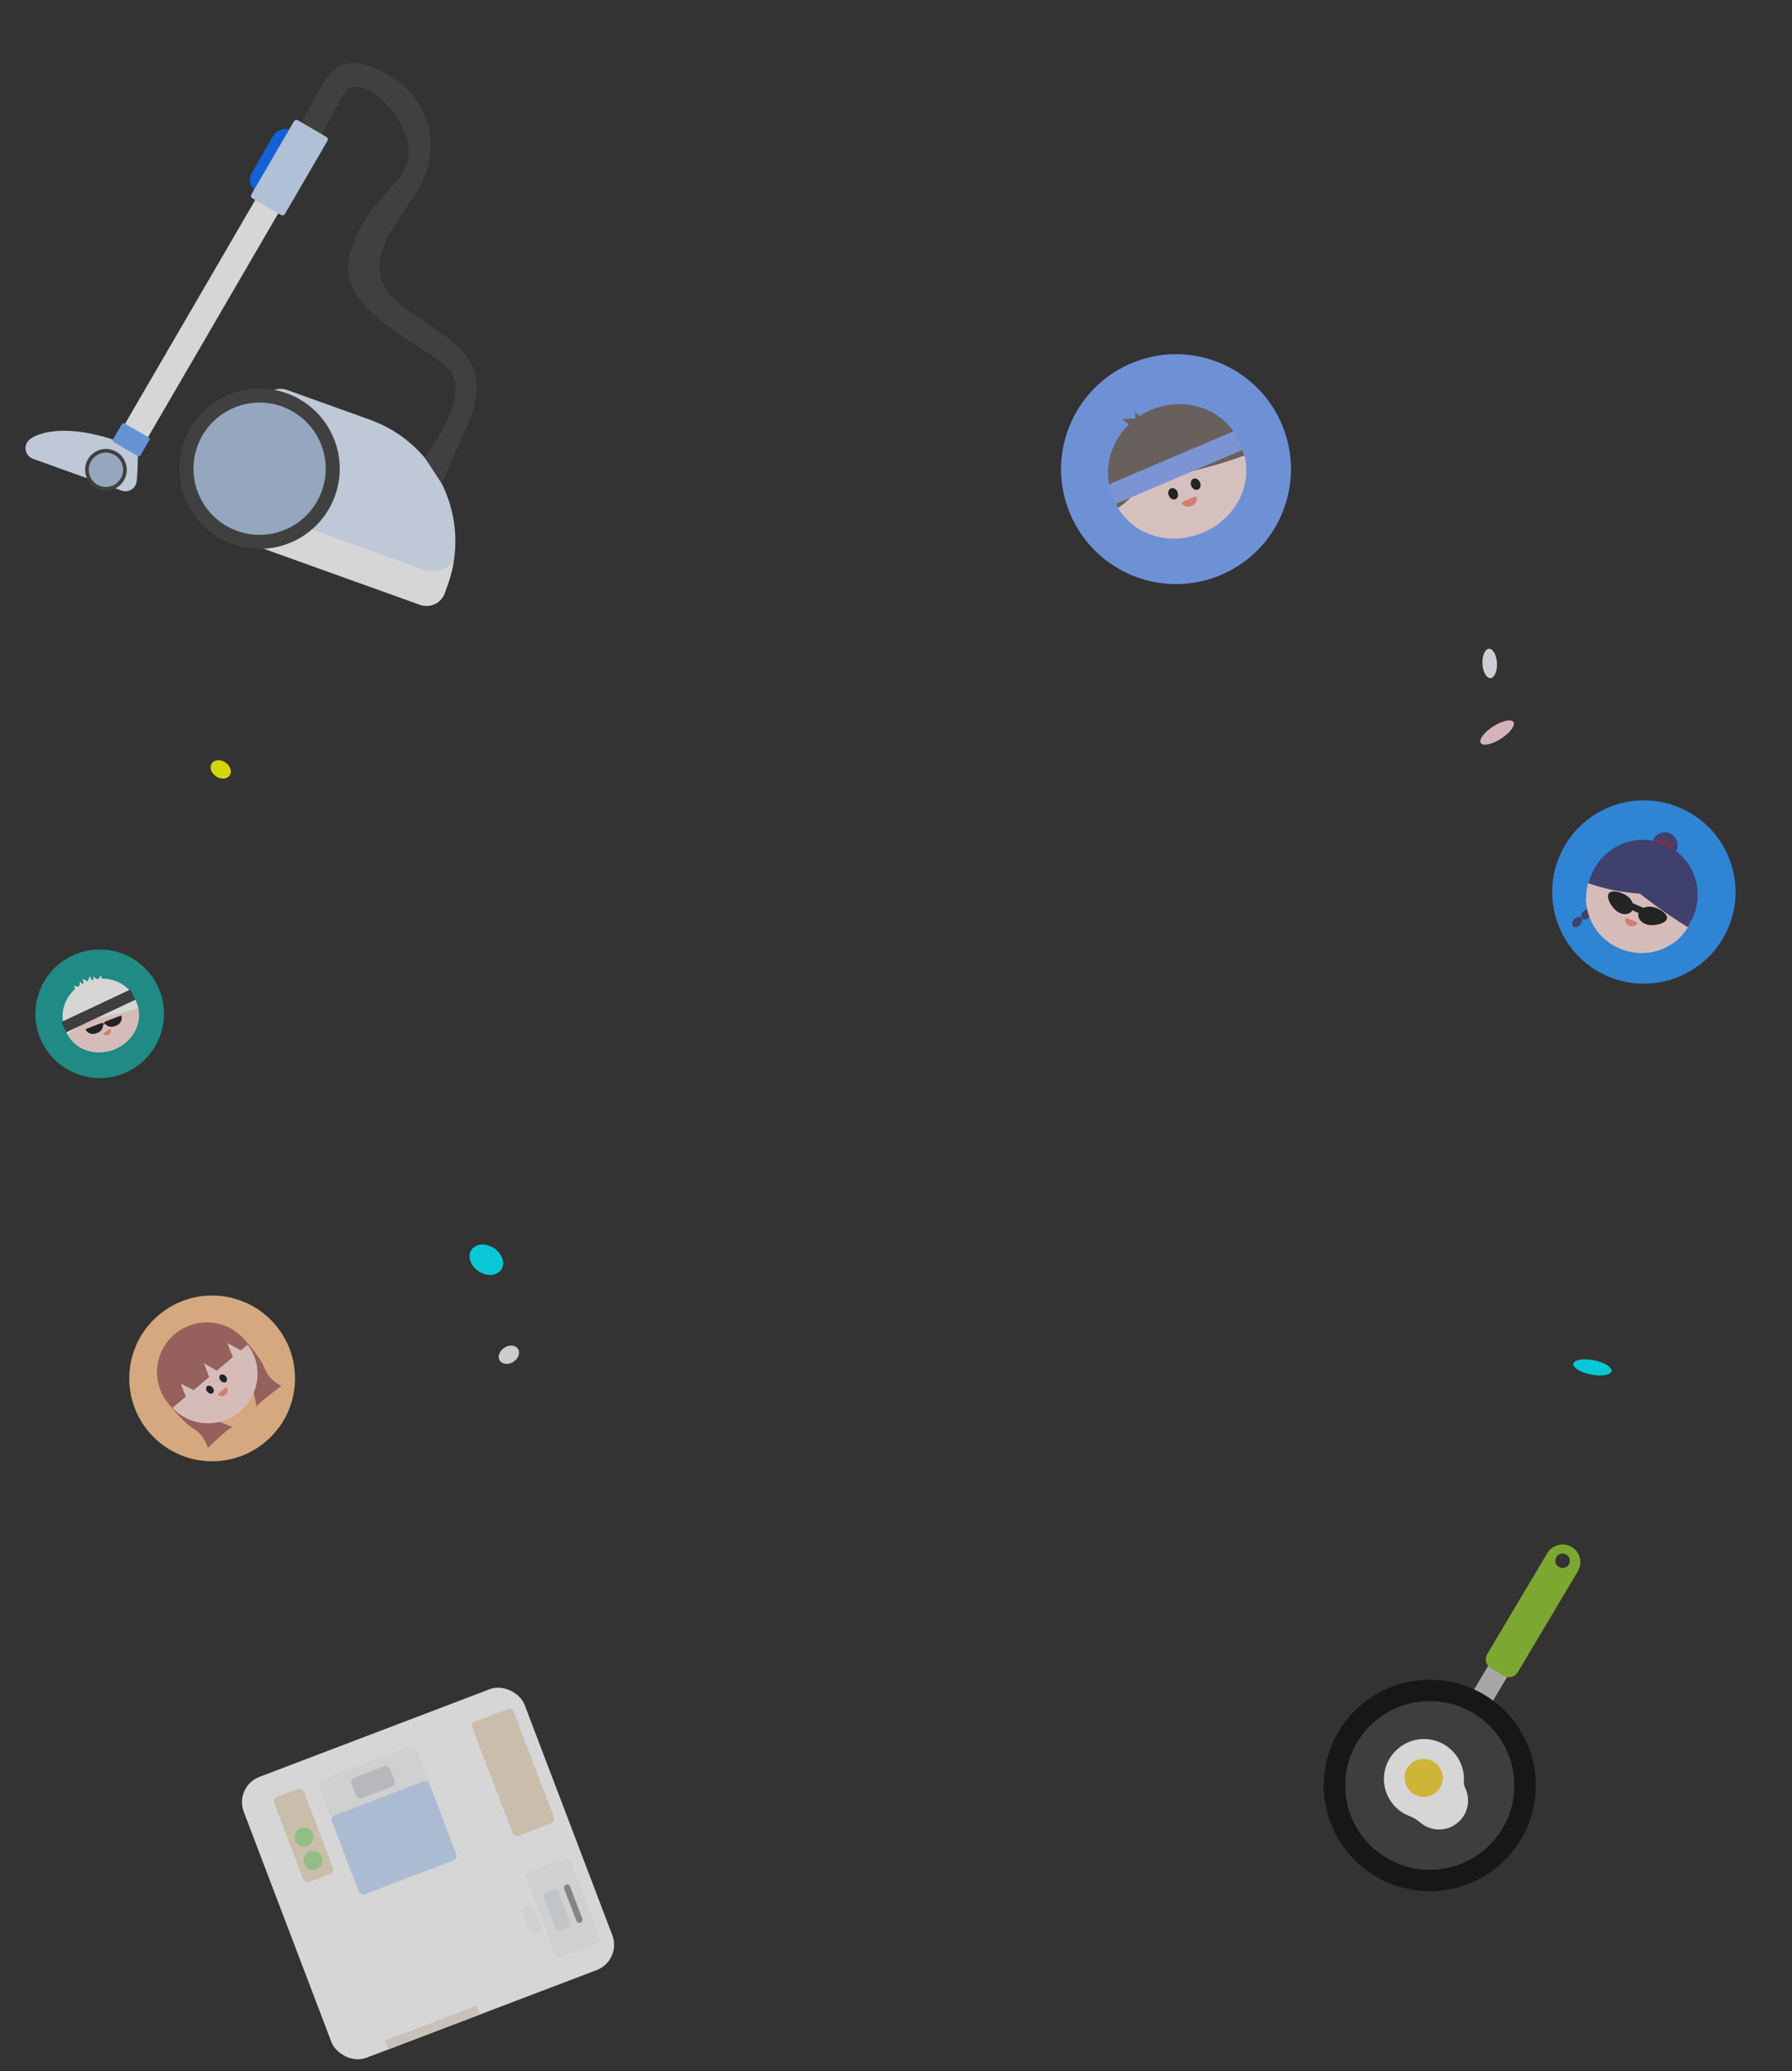 <svg width="398" height="460" viewBox="0 0 398 460" fill="none" xmlns="http://www.w3.org/2000/svg">
<rect x="0" y="0" width="398" height="460" fill="#333333" stroke="none"/>
<g opacity="0.8">
<circle cx="22.142" cy="225.141" r="14.28" transform="rotate(-21.016 22.142 225.141)" fill="#1CA098"/>
<path d="M22.561 217.331L22.488 216.696C22.486 216.684 22.481 216.673 22.473 216.664C22.464 216.656 22.453 216.65 22.441 216.647C22.429 216.645 22.416 216.646 22.404 216.651C22.392 216.655 22.382 216.663 22.374 216.673L21.864 217.37C21.718 217.383 21.571 217.401 21.425 217.422L20.797 216.907C20.788 216.899 20.776 216.895 20.763 216.893C20.75 216.892 20.738 216.895 20.726 216.901C20.715 216.907 20.705 216.916 20.699 216.927C20.693 216.938 20.69 216.95 20.692 216.962L20.759 217.545C20.614 217.577 20.471 217.613 20.326 217.653L20.012 216.835C20.009 216.825 20.003 216.816 19.994 216.81C19.985 216.804 19.975 216.801 19.963 216.802C19.952 216.802 19.942 216.806 19.933 216.813C19.924 216.82 19.918 216.829 19.915 216.839L19.462 217.936L18.381 217.429C18.372 217.424 18.361 217.421 18.35 217.423C18.339 217.424 18.329 217.428 18.32 217.435C18.312 217.442 18.306 217.451 18.304 217.462C18.301 217.472 18.302 217.482 18.306 217.492L18.621 218.311C18.485 218.379 18.35 218.452 18.218 218.526L17.857 218.019C17.851 218.012 17.843 218.007 17.834 218.004C17.825 218.002 17.815 218.002 17.806 218.004C17.796 218.006 17.788 218.011 17.781 218.018C17.774 218.024 17.769 218.033 17.767 218.042L17.641 218.881C17.52 218.961 17.406 219.044 17.288 219.131L16.405 218.946C16.395 218.944 16.384 218.945 16.374 218.949C16.364 218.953 16.356 218.959 16.35 218.967C16.343 218.976 16.34 218.986 16.34 218.995C16.34 219.005 16.343 219.015 16.349 219.023L16.742 219.573C15.481 220.682 14.582 222.108 14.162 223.668C13.742 225.227 13.82 226.847 14.385 228.319L30.186 222.248C29.62 220.774 28.59 219.516 27.23 218.639C25.87 217.762 24.243 217.307 22.561 217.331V217.331Z" fill="white"/>
<path d="M30.429 222.9C31.951 226.863 29.649 231.436 25.285 233.112C20.922 234.788 16.149 232.932 14.627 228.971L17.56 226.613L30.429 222.9Z" fill="#FFDEDB"/>
<path d="M22.063 228.92C22.362 228.805 22.489 228.413 22.347 228.043C22.205 227.673 21.847 227.466 21.549 227.581C21.25 227.696 21.123 228.089 21.265 228.458C21.407 228.828 21.764 229.035 22.063 228.92Z" fill="#212121"/>
<path d="M24.87 227.842C25.169 227.727 25.296 227.334 25.154 226.964C25.011 226.595 24.654 226.388 24.355 226.503C24.057 226.617 23.93 227.01 24.072 227.38C24.214 227.75 24.571 227.957 24.87 227.842Z" fill="#212121"/>
<path d="M23.68 228.992L23.089 229.426C23.057 229.449 23.032 229.48 23.014 229.514C22.997 229.548 22.989 229.585 22.991 229.623C22.992 229.66 23.004 229.695 23.023 229.726C23.043 229.758 23.071 229.783 23.105 229.801C23.278 229.896 23.48 229.939 23.685 229.923C23.89 229.907 24.088 229.833 24.254 229.711C24.419 229.59 24.545 229.425 24.614 229.239C24.683 229.054 24.693 228.855 24.642 228.67C24.633 228.634 24.615 228.601 24.589 228.575C24.563 228.548 24.53 228.529 24.493 228.518C24.456 228.506 24.416 228.504 24.378 228.511C24.339 228.518 24.302 228.534 24.27 228.557L23.68 228.992Z" fill="#FF8E83"/>
<path d="M14.976 229.746C14.976 229.746 17.889 227.999 17.556 226.613C17.556 226.613 24.697 225.888 30.721 223.877C30.721 223.877 30.217 221.992 29.788 221.45C26.781 222.783 17.436 226.334 14.31 228.01C14.469 228.611 14.692 229.193 14.976 229.746Z" fill="white"/>
<path d="M30.022 222.04L14.767 229.224C14.741 229.236 14.711 229.238 14.685 229.23C14.658 229.221 14.636 229.203 14.625 229.179L13.806 227.33C13.783 227.283 13.77 227.232 13.768 227.179C13.766 227.126 13.775 227.073 13.794 227.022C13.814 226.972 13.844 226.925 13.882 226.885C13.92 226.845 13.966 226.812 14.017 226.788L28.742 219.849C28.798 219.822 28.862 219.818 28.92 219.836C28.977 219.854 29.024 219.893 29.049 219.945L30.074 221.9C30.08 221.912 30.084 221.925 30.085 221.939C30.085 221.952 30.083 221.966 30.078 221.979C30.074 221.992 30.066 222.004 30.056 222.015C30.047 222.025 30.035 222.034 30.022 222.04V222.04Z" fill="#414141"/>
<path d="M18.993 228.563L22.795 227.102C22.957 227.524 22.932 227.998 22.726 228.419C22.52 228.841 22.15 229.176 21.696 229.35L21.314 229.497C20.861 229.671 20.361 229.67 19.926 229.495C19.491 229.32 19.155 228.985 18.993 228.563V228.563V228.563Z" fill="#1E1E1E"/>
<path d="M23.123 226.977L26.925 225.516C27.087 225.938 27.062 226.412 26.856 226.833C26.65 227.255 26.279 227.59 25.826 227.764L25.444 227.91C25.22 227.997 24.981 228.041 24.743 228.041C24.505 228.041 24.271 227.996 24.056 227.909C23.84 227.822 23.647 227.695 23.487 227.535C23.327 227.375 23.203 227.186 23.123 226.977V226.977V226.977Z" fill="#1E1E1E"/>
<path d="M23.536 227.098L22.356 227.551L22.429 227.739L23.608 227.286L23.536 227.098Z" fill="#1E1E1E"/>
</g>
<g opacity="0.8">
<circle cx="261.194" cy="104.192" r="25.524" transform="rotate(-23.106 261.194 104.192)" fill="#7DA9FF"/>
<path d="M275.772 99.4C278.807 106.513 274.967 114.966 267.197 118.281C259.426 121.596 250.666 118.516 247.632 111.406L252.768 106.941L275.772 99.4Z" fill="#FFE4E1"/>
<path d="M261.07 110.862C261.602 110.635 261.804 109.913 261.521 109.25C261.238 108.587 260.577 108.233 260.045 108.46C259.513 108.687 259.311 109.409 259.595 110.072C259.878 110.735 260.538 111.089 261.07 110.862Z" fill="#212121"/>
<path d="M266.066 108.73C266.598 108.503 266.8 107.781 266.517 107.118C266.234 106.454 265.573 106.1 265.041 106.327C264.509 106.554 264.308 107.276 264.591 107.94C264.874 108.603 265.534 108.957 266.066 108.73Z" fill="#212121"/>
<path d="M264.02 110.846L262.789 111.371C262.723 111.399 262.664 111.441 262.619 111.495C262.573 111.549 262.541 111.612 262.526 111.679C262.512 111.746 262.514 111.814 262.534 111.878C262.553 111.943 262.589 112 262.639 112.047C262.893 112.292 263.223 112.455 263.585 112.514C263.946 112.574 264.323 112.527 264.667 112.38C265.011 112.234 265.306 111.994 265.513 111.692C265.72 111.389 265.831 111.039 265.83 110.685C265.831 110.617 265.814 110.552 265.781 110.493C265.749 110.435 265.701 110.385 265.643 110.35C265.585 110.314 265.517 110.293 265.447 110.289C265.377 110.285 265.306 110.297 265.24 110.325L264.02 110.846Z" fill="#FF8E83"/>
<path d="M248.319 112.795C248.319 112.795 253.461 109.44 252.762 106.943C252.762 106.943 265.622 105.186 276.371 101.16C276.371 101.16 275.327 97.763 274.513 96.807C269.171 99.414 252.525 106.444 246.991 109.681C247.323 110.763 247.768 111.806 248.319 112.795V112.795Z" fill="#756B67"/>
<path d="M247.163 110.234C245.672 106.737 245.723 102.751 247.306 99.153C248.89 95.554 251.875 92.638 255.607 91.046C259.338 89.455 263.509 89.317 267.202 90.664C270.895 92.011 273.808 94.732 275.3 98.229" fill="#756B67"/>
<path d="M246.741 107.382L273.811 95.832C273.863 95.81 273.917 95.798 273.973 95.796C274.028 95.794 274.083 95.803 274.133 95.821C274.184 95.84 274.23 95.868 274.269 95.904C274.307 95.94 274.338 95.983 274.358 96.031L275.933 99.723C275.952 99.768 275.952 99.819 275.932 99.865C275.911 99.911 275.873 99.948 275.825 99.969L248.015 111.834C247.967 111.854 247.914 111.856 247.866 111.839C247.819 111.822 247.782 111.787 247.763 111.742L246.315 108.349C246.24 108.173 246.242 107.972 246.322 107.79C246.402 107.609 246.552 107.462 246.741 107.382V107.382Z" fill="#90ADFC"/>
<path d="M250.734 94.25L249.166 93.056L252.176 92.975L252.071 91.433L253.066 92.396L250.734 94.25Z" fill="#756B67"/>
</g>
<g opacity="0.8">
<circle cx="365.099" cy="198.1" r="20.359" transform="rotate(23.294 365.099 198.1)" fill="#2E99FC"/>
<path d="M352.953 203.643C353.411 203.099 353.477 202.4 353.099 202.081C352.722 201.763 352.044 201.945 351.585 202.489C351.126 203.034 351.06 203.733 351.438 204.051C351.816 204.37 352.494 204.187 352.953 203.643Z" fill="#43437D"/>
<path d="M350.948 205.357C351.406 204.813 351.472 204.113 351.095 203.795C350.717 203.476 350.039 203.659 349.58 204.203C349.121 204.747 349.055 205.446 349.433 205.765C349.811 206.084 350.489 205.901 350.948 205.357Z" fill="#43437D"/>
<path d="M368.608 190.294C370.053 190.916 371.727 190.249 372.349 188.805C372.971 187.361 372.304 185.686 370.86 185.064C369.416 184.443 367.741 185.109 367.119 186.554C366.497 187.998 367.164 189.673 368.608 190.294Z" fill="#43437D"/>
<path d="M368.323 190.622C369.7 191.215 371.176 190.858 371.621 189.825C372.066 188.793 371.31 187.475 369.933 186.882C368.556 186.289 367.079 186.646 366.634 187.678C366.19 188.711 366.946 190.029 368.323 190.622Z" fill="#A82A2A"/>
<path d="M375.618 204.519C373.016 210.563 365.888 213.303 359.699 210.638C353.509 207.973 350.602 200.91 353.203 194.868L358.652 195.276L375.618 204.519Z" fill="#FFDEDB"/>
<path d="M362.406 204.313L361.426 203.891C361.373 203.868 361.316 203.859 361.259 203.864C361.202 203.869 361.147 203.887 361.099 203.918C361.051 203.949 361.012 203.992 360.984 204.042C360.956 204.092 360.941 204.148 360.94 204.205C360.932 204.503 361.013 204.796 361.174 205.048C361.334 205.299 361.566 205.496 361.84 205.614C362.114 205.732 362.417 205.765 362.71 205.709C363.002 205.653 363.272 205.51 363.482 205.299C363.523 205.259 363.554 205.21 363.571 205.156C363.589 205.101 363.593 205.044 363.582 204.987C363.572 204.931 363.548 204.878 363.512 204.834C363.477 204.789 363.431 204.754 363.378 204.731L362.406 204.313Z" fill="#FF8E83"/>
<path d="M352.742 196.103C352.742 196.103 357.037 197.952 364.209 198.454C364.209 198.454 369.148 202.428 374.887 205.921C374.887 205.921 376.349 203.277 376.48 202.221C372.029 200.583 358.813 194.832 353.881 193.457C353.414 194.299 353.033 195.186 352.742 196.103Z" fill="#43437D"/>
<path d="M353.65 193.893C354.929 190.921 357.337 188.579 360.344 187.382C363.35 186.185 366.709 186.232 369.681 187.511C372.653 188.791 374.995 191.199 376.192 194.205C377.388 197.212 377.342 200.57 376.062 203.542" fill="#43437D"/>
<path d="M357.34 198.382C356.642 199.266 357.829 201.367 359.005 202.296C360.182 203.225 361.702 203.261 362.4 202.377C363.098 201.493 362.71 200.023 361.534 199.094C360.357 198.165 358.038 197.498 357.34 198.382Z" fill="#212121"/>
<path d="M370.233 203.933C370.396 202.818 368.318 201.592 366.834 201.376C365.351 201.16 364.016 201.888 363.854 203.003C363.691 204.118 364.762 205.197 366.246 205.413C367.729 205.629 370.071 205.048 370.233 203.933Z" fill="#212121"/>
<line x1="362.269" y1="201.239" x2="364.762" y2="202.313" stroke="#212121" stroke-width="1.495"/>
</g>
<g opacity="0.8">
<circle cx="47.117" cy="306.117" r="18.404" transform="rotate(-40.077 47.117 306.117)" fill="#FFC692"/>
<g clip-path="url(#clip0_8593_195684)">
<path d="M36.962 311.134C36.962 311.134 40.625 315.945 42.99 317.275C45.355 318.604 46.147 321.531 46.147 321.531C46.147 321.531 51.042 316.86 51.639 316.929" fill="#AF6B67"/>
<path d="M53.804 296.964C53.804 296.964 57.918 301.397 58.823 303.954C59.728 306.512 62.481 307.788 62.481 307.788C62.481 307.788 57.042 311.813 57.008 312.412" fill="#AF6B67"/>
<path d="M54.742 298.34C58.523 302.834 57.856 309.614 53.255 313.485C48.654 317.356 41.858 316.85 38.08 312.36L39.503 307.001L50.651 297.597L54.742 298.34Z" fill="#FFDEDB"/>
<path d="M47.267 309.369C47.582 309.104 47.552 308.549 47.199 308.13C46.846 307.711 46.305 307.586 45.99 307.851C45.675 308.116 45.706 308.671 46.059 309.09C46.411 309.509 46.952 309.634 47.267 309.369Z" fill="#212121"/>
<path d="M50.219 306.883C50.535 306.618 50.504 306.064 50.151 305.645C49.799 305.225 49.257 305.101 48.942 305.366C48.627 305.631 48.658 306.185 49.011 306.604C49.363 307.024 49.904 307.148 50.219 306.883Z" fill="#212121"/>
<path d="M49.302 308.789L48.573 309.403C48.535 309.436 48.505 309.478 48.486 309.525C48.467 309.572 48.46 309.623 48.466 309.674C48.472 309.724 48.49 309.773 48.518 309.815C48.547 309.857 48.586 309.891 48.631 309.915C48.865 310.04 49.132 310.093 49.396 310.066C49.661 310.038 49.911 309.932 50.115 309.761C50.318 309.589 50.466 309.361 50.538 309.105C50.61 308.849 50.604 308.577 50.52 308.325C50.505 308.276 50.477 308.232 50.441 308.197C50.405 308.161 50.36 308.135 50.311 308.121C50.262 308.107 50.211 308.105 50.161 308.115C50.111 308.126 50.065 308.148 50.026 308.181L49.302 308.789Z" fill="#FF8E83"/>
<path d="M54.265 297.496C50.394 292.895 43.407 292.404 38.806 296.274C34.206 300.145 33.519 307.073 37.39 311.674L38.326 312.653L41.267 310.179L40.144 307.274L42.983 308.735L46.445 305.822L45.304 302.759L48.138 304.397L51.725 301.379L50.494 298.277L53.508 299.879L54.99 298.632L54.265 297.496Z" fill="#AF6B67"/>
</g>
</g>
<ellipse opacity="0.8" cx="332.502" cy="162.685" rx="1.617" ry="4.312" transform="rotate(57.353 332.502 162.685)" fill="#FFD2DD"/>
<ellipse opacity="0.8" cx="353.675" cy="303.675" rx="1.617" ry="4.312" transform="rotate(100.986 353.675 303.675)" fill="#00ECFF"/>
<ellipse opacity="0.8" cx="113.025" cy="300.862" rx="1.861" ry="2.4" transform="rotate(57.353 113.025 300.862)" fill="#F2F2F2"/>
<ellipse opacity="0.8" cx="108.016" cy="279.761" rx="3.083" ry="3.976" transform="rotate(123.343 108.016 279.761)" fill="#00ECFF"/>
<ellipse opacity="0.8" cx="49.029" cy="170.874" rx="1.861" ry="2.4" transform="rotate(123.343 49.029 170.874)" fill="#FAFF00"/>
<ellipse opacity="0.8" cx="330.866" cy="147.338" rx="1.617" ry="3.261" transform="rotate(-2.851 330.866 147.338)" fill="#F1F5FC"/>
<g opacity="0.8" clip-path="url(#clip1_8593_195684)">
<path d="M334.956 369.821L332.712 368.494C332.17 368.173 331.47 368.352 331.148 368.892L327.322 375.324C327.001 375.864 327.18 376.563 327.722 376.883L329.966 378.21C330.508 378.53 331.208 378.352 331.53 377.811L335.356 371.38C335.677 370.839 335.498 370.141 334.956 369.821Z" fill="#C4C4C4"/>
<path d="M317.55 419.994C330.556 419.994 341.1 409.482 341.1 396.516C341.1 383.549 330.556 373.038 317.55 373.038C304.544 373.038 294 383.549 294 396.516C294 409.482 304.544 419.994 317.55 419.994Z" fill="#101010"/>
<path d="M317.551 415.239C327.923 415.239 336.332 406.857 336.332 396.516C336.332 386.175 327.923 377.792 317.551 377.792C307.178 377.792 298.77 386.175 298.77 396.516C298.77 406.857 307.178 415.239 317.551 415.239Z" fill="#424142"/>
<path d="M349.06 343.551C347.182 342.443 344.757 343.061 343.647 344.927L330.328 367.316C329.671 368.418 330.039 369.831 331.138 370.486L333.943 372.144C335.048 372.799 336.466 372.432 337.122 371.336L350.441 348.947C351.552 347.075 350.932 344.658 349.06 343.551ZM347.047 348.232C346.157 348.232 345.433 347.51 345.433 346.622C345.433 345.735 346.157 345.013 347.047 345.013C347.937 345.013 348.661 345.735 348.661 346.622C348.661 347.51 347.937 348.232 347.047 348.232Z" fill="#8EC431"/>
<path d="M325.431 397.115C325.192 396.614 325.088 396.063 325.124 395.512C325.131 395.365 325.137 395.212 325.137 395.06C325.137 390.03 320.926 385.973 315.832 386.212C311.253 386.42 307.503 390.219 307.368 394.79C307.252 398.712 309.694 402.084 313.156 403.369C313.985 403.675 314.74 404.152 315.409 404.733C316.747 405.884 318.557 406.502 320.515 406.233C323.357 405.847 325.64 403.54 326.002 400.707C326.168 399.416 325.941 398.186 325.431 397.122V397.115Z" fill="white"/>
<path d="M316.193 399.061C318.532 399.061 320.428 397.171 320.428 394.839C320.428 392.507 318.532 390.617 316.193 390.617C313.854 390.617 311.958 392.507 311.958 394.839C311.958 397.171 313.854 399.061 316.193 399.061Z" fill="#F5D538"/>
</g>
<g opacity="0.8" clip-path="url(#clip2_8593_195684)">
<path d="M63.756 86.596L82.176 93.214C97.048 98.557 104.788 114.976 99.441 129.858L98.773 131.716C97.972 133.946 95.512 135.106 93.283 134.305L51.955 119.457C49.725 118.656 48.566 116.196 49.368 113.966L58.27 89.187C59.071 86.957 61.531 85.797 63.761 86.598L63.756 86.596Z" fill="#E1EDFF"/>
<path d="M93.998 126.463L54.528 112.282C52.298 111.481 51.139 109.021 51.94 106.79L49.361 113.969C48.56 116.199 49.719 118.66 51.949 119.461L93.276 134.309C95.506 135.11 97.966 133.95 98.767 131.719L99.435 129.861C100.037 128.185 100.463 126.488 100.745 124.788C99.092 126.6 96.447 127.343 93.993 126.461L93.998 126.463Z" fill="white"/>
<path d="M51.634 120.847C60.885 124.17 71.078 119.363 74.403 110.11C77.727 100.856 72.924 90.661 63.673 87.338C54.423 84.014 44.23 88.822 40.905 98.075C37.581 107.328 42.384 117.524 51.634 120.847Z" fill="#444444"/>
<path d="M52.688 117.914C60.319 120.656 68.729 116.69 71.471 109.056C74.214 101.422 70.251 93.011 62.62 90.27C54.989 87.528 46.579 91.494 43.837 99.128C41.094 106.761 45.057 115.172 52.688 117.914Z" fill="#AEC3E2"/>
<path d="M94.366 101.675C94.366 101.675 104.335 88.481 100.178 82.646C96.021 76.812 73.959 69.651 77.724 56.319C81.489 42.988 91.905 40.901 90.689 32.461C89.473 24.022 79.24 15.67 76.293 20.915C73.347 26.161 71.184 30.41 71.184 30.41L66.91 27.526C66.91 27.526 69.895 21.588 72.279 17.699C74.663 13.81 79.156 11.957 87.459 17.415C95.762 22.873 98.729 33.926 91.755 43.883C84.782 53.84 79.402 61.328 91.122 69.292C102.843 77.256 109.888 80.71 103.411 95.375C96.935 110.04 98.172 107.481 98.172 107.481L94.368 101.671L94.366 101.675Z" fill="#444444"/>
<path d="M62.017 45.024L58.628 43.052C58.153 42.775 57.545 42.936 57.268 43.411L26.959 95.512C26.683 95.987 26.844 96.595 27.318 96.872L30.708 98.844C31.183 99.12 31.791 98.959 32.068 98.484L62.377 46.384C62.653 45.909 62.492 45.3 62.017 45.024Z" fill="white"/>
<path d="M66.894 30.122L65.101 29.078C63.539 28.169 61.535 28.699 60.627 30.262L55.972 38.263C55.063 39.825 55.592 41.829 57.154 42.738L58.947 43.782C60.509 44.691 62.513 44.161 63.422 42.598L68.076 34.597C68.986 33.034 68.456 31.03 66.894 30.122Z" fill="#0C6DFF"/>
<path d="M72.499 30.406L66.154 26.714C65.849 26.537 65.458 26.64 65.28 26.945L55.833 43.185C55.655 43.49 55.759 43.882 56.064 44.059L62.409 47.751C62.714 47.929 63.105 47.825 63.283 47.52L72.73 31.281C72.907 30.975 72.804 30.584 72.499 30.406Z" fill="#D0E3FF"/>
<path d="M30.645 99.986L25.082 97.599C11.711 93.313 6.739 97.475 6.739 97.475C6.323 97.762 5.993 98.172 5.809 98.683C5.341 99.987 6.017 101.421 7.32 101.89L27.01 108.964C28.313 109.432 29.748 108.756 30.216 107.452C30.602 106.754 30.64 99.984 30.64 99.984L30.645 99.986Z" fill="#E1EDFF"/>
<path d="M33.032 97.155L27.638 94.016C27.447 93.905 27.202 93.97 27.09 94.161L25.087 97.605C24.976 97.796 25.041 98.042 25.232 98.153L30.625 101.292C30.817 101.403 31.062 101.338 31.173 101.147L33.177 97.703C33.288 97.512 33.223 97.266 33.032 97.155Z" fill="#74ABFD"/>
<path d="M21.962 108.687C24.366 109.551 27.017 108.301 27.881 105.895C28.745 103.49 27.496 100.839 25.092 99.975C22.687 99.111 20.037 100.361 19.172 102.767C18.308 105.172 19.557 107.823 21.962 108.687Z" fill="#444444"/>
<path d="M22.237 107.923C24.22 108.635 26.405 107.605 27.118 105.621C27.831 103.638 26.801 101.452 24.818 100.74C22.835 100.027 20.65 101.058 19.937 103.041C19.224 105.025 20.254 107.21 22.237 107.923Z" fill="#AEC3E2"/>
</g>
<g opacity="0.8">
<rect x="52" y="396.747" width="66.749" height="66.749" rx="6" transform="rotate(-20.841 52 396.747)" fill="white"/>
<rect x="70.395" y="395.696" width="23.186" height="27.117" rx="1" transform="rotate(-20.841 70.395 395.696)" fill="#F8F8F8"/>
<rect x="73.364" y="403.494" width="23.186" height="18.773" rx="1" transform="rotate(-20.841 73.364 403.494)" fill="#C9DFFA"/>
<rect x="77.704" y="395.146" width="9.134" height="4.867" rx="1" transform="rotate(-20.841 77.704 395.146)" fill="#D8DADF"/>
<rect x="126.35" y="412.339" width="20.164" height="10.539" rx="1" transform="rotate(69.159 126.35 412.339)" fill="#F8F8F8"/>
<rect x="115.69" y="423.836" width="6.258" height="2.108" rx="1" transform="rotate(69.159 115.69 423.836)" fill="white"/>
<rect x="118.317" y="422.836" width="6.258" height="2.81" rx="1" transform="rotate(69.159 118.317 422.836)" fill="#F8F8F8"/>
<rect x="126.358" y="418.287" width="9.039" height="1.405" rx="0.703" transform="rotate(69.159 126.358 418.287)" fill="#98999D"/>
<rect x="123.732" y="419.287" width="9.039" height="3.513" rx="1" transform="rotate(69.159 123.732 419.287)" fill="#E6EAEE"/>
<rect x="67.112" y="396.946" width="20.164" height="7.026" rx="1" transform="rotate(69.159 67.112 396.946)" fill="#EBE5DB"/>
<ellipse cx="69.519" cy="413.142" rx="2.108" ry="2.086" transform="rotate(-20.841 69.519 413.142)" fill="#C2D6BC"/>
<ellipse cx="67.539" cy="407.943" rx="2.108" ry="2.086" transform="rotate(-20.841 67.539 407.943)" fill="#C2D6BC"/>
<rect x="67.112" y="396.946" width="20.164" height="7.026" rx="1" transform="rotate(69.159 67.112 396.946)" fill="#EEE1C9"/>
<ellipse cx="69.519" cy="413.142" rx="2.108" ry="2.086" transform="rotate(-20.841 69.519 413.142)" fill="#ACDF9C"/>
<ellipse cx="67.539" cy="407.943" rx="2.108" ry="2.086" transform="rotate(-20.841 67.539 407.943)" fill="#ACDF9C"/>
<rect x="113.734" y="379.198" width="27.117" height="9.837" rx="1" transform="rotate(69.159 113.734 379.198)" fill="#EEE1C9"/>
<rect x="85.512" y="453.18" width="21.781" height="2.086" transform="rotate(-20.841 85.512 453.18)" fill="#EBE5DB"/>
</g>
<defs>
<clipPath id="clip0_8593_195684">
<rect width="22.085" height="24.069" fill="white" transform="translate(30.373 303.369) rotate(-40.077)"/>
</clipPath>
<clipPath id="clip1_8593_195684">
<rect width="57" height="77" fill="white" transform="translate(294 343)"/>
</clipPath>
<clipPath id="clip2_8593_195684">
<rect width="98.654" height="110.224" fill="white" transform="translate(41.269) rotate(19.762)"/>
</clipPath>
</defs>
</svg>
